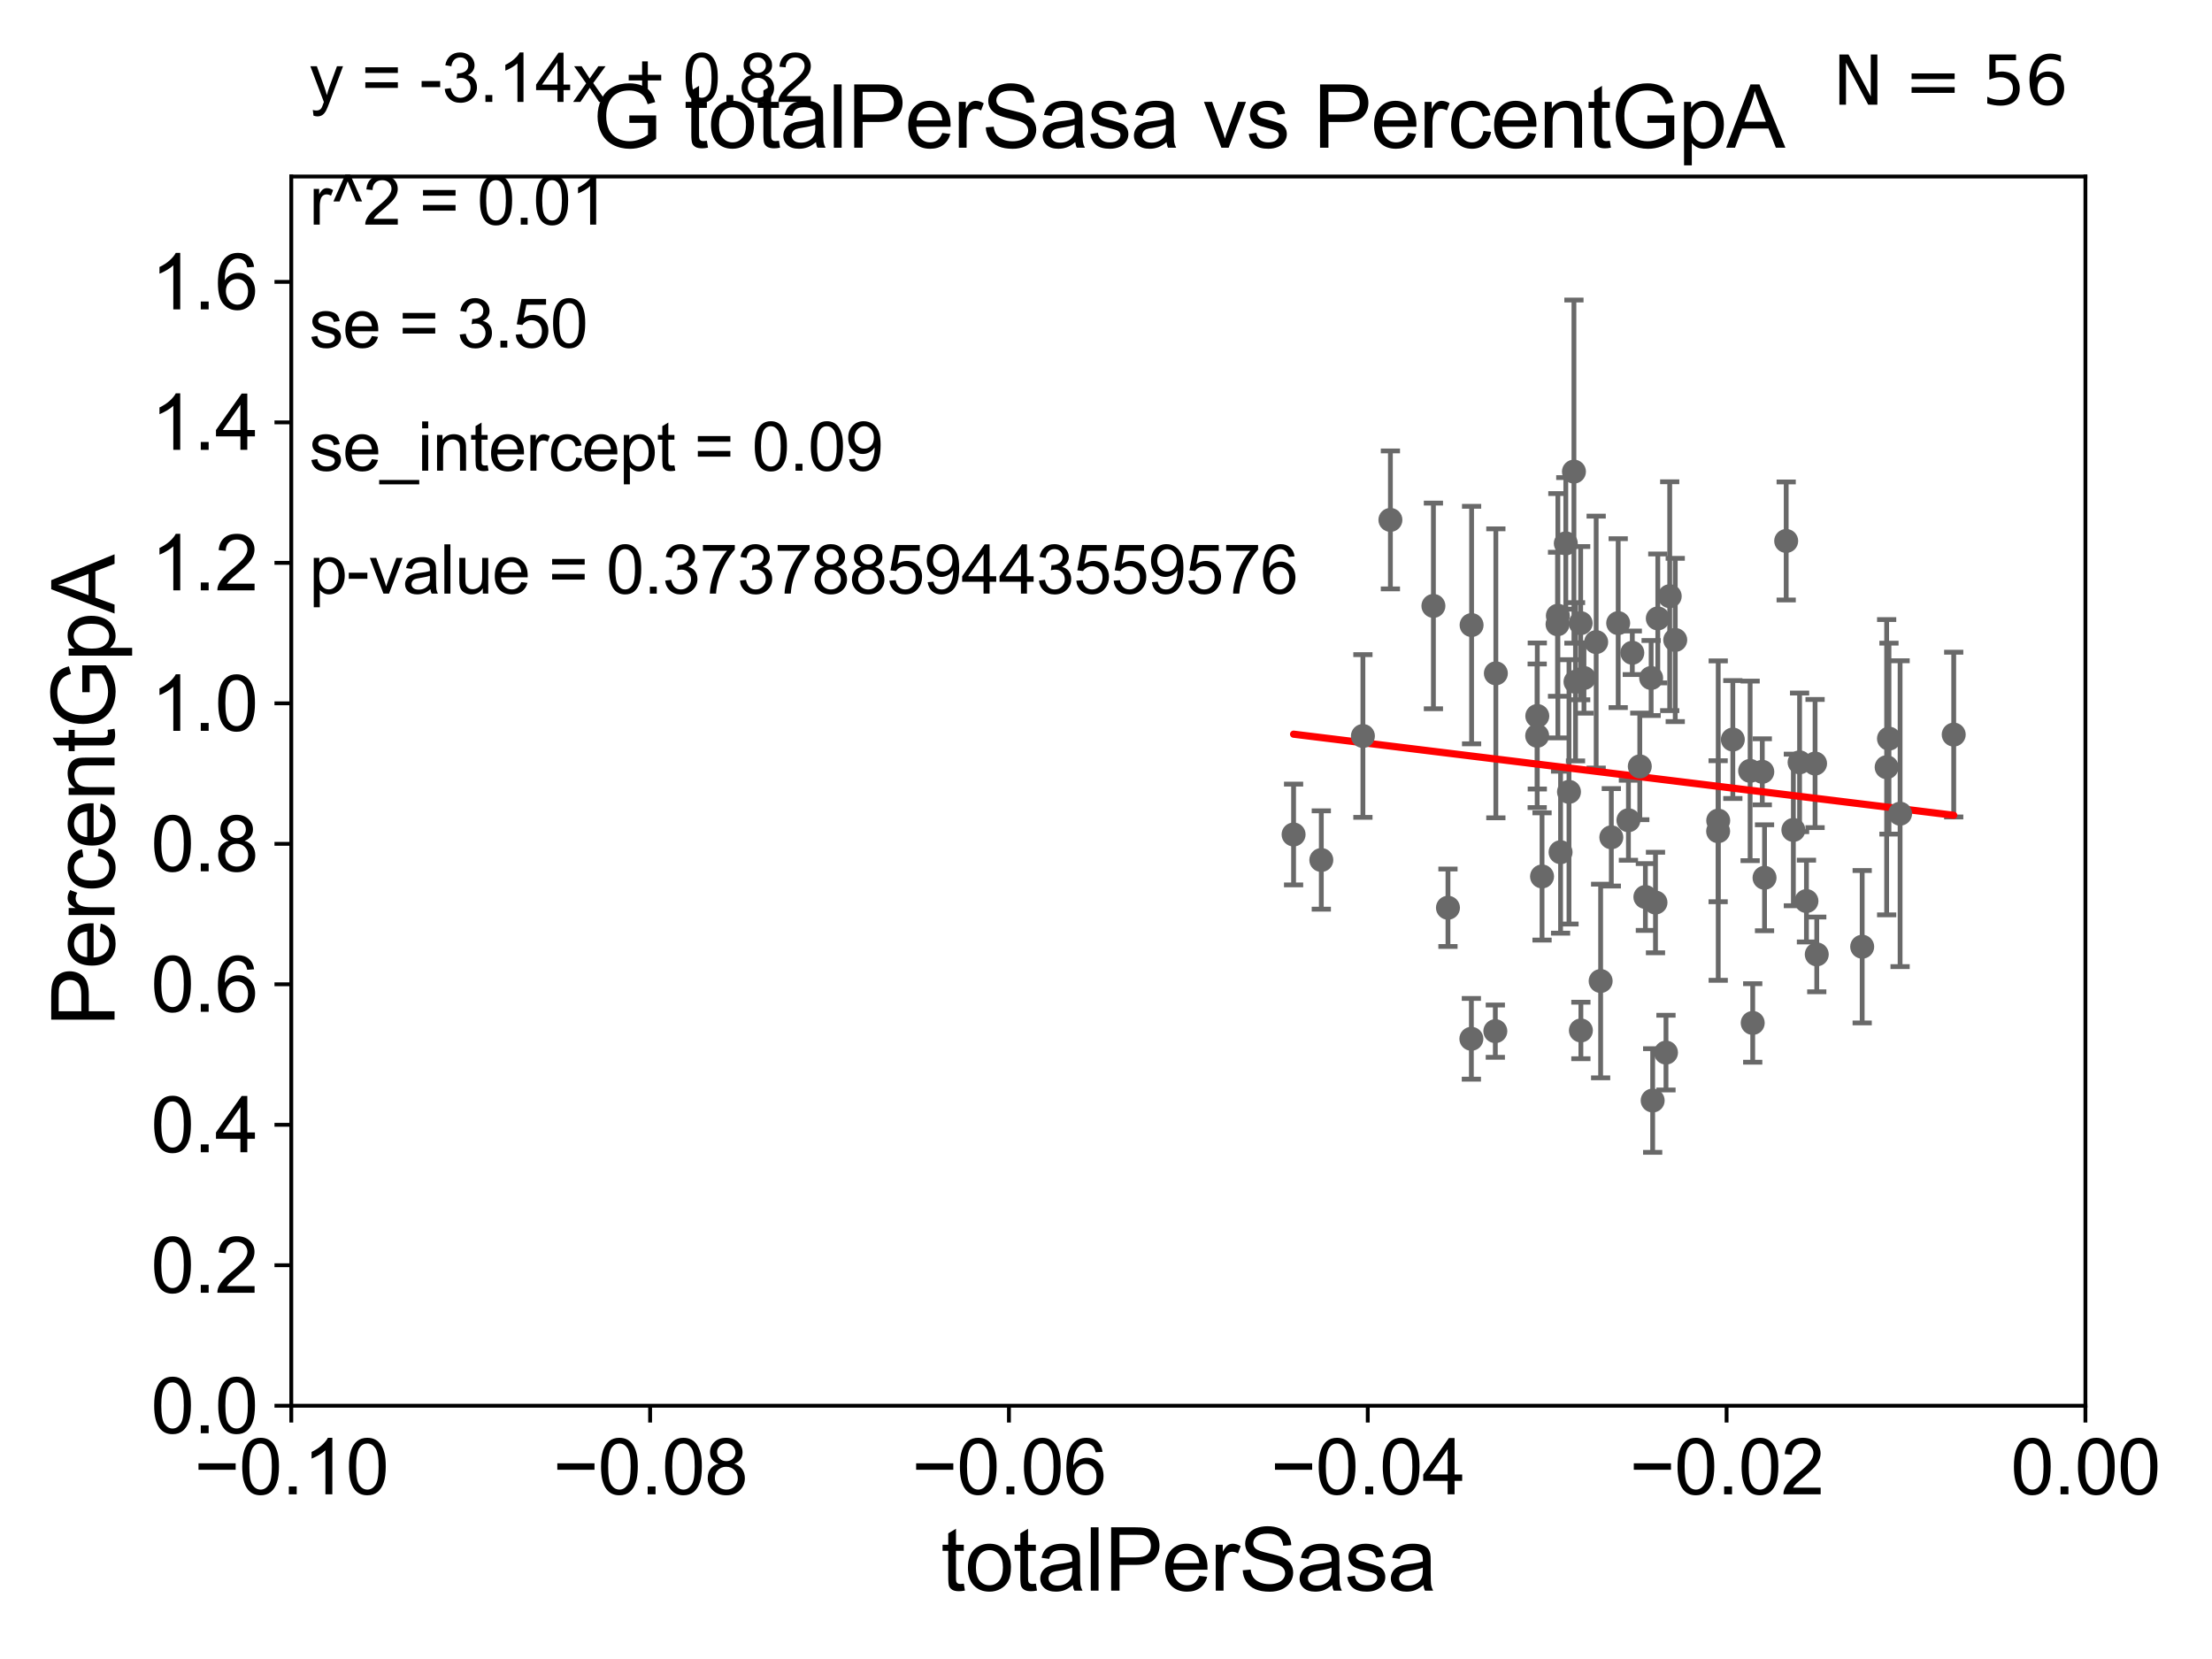 <?xml version="1.0" encoding="utf-8" standalone="no"?>
<!DOCTYPE svg PUBLIC "-//W3C//DTD SVG 1.1//EN"
  "http://www.w3.org/Graphics/SVG/1.1/DTD/svg11.dtd">
<svg xmlns:xlink="http://www.w3.org/1999/xlink" width="460.8pt" height="345.6pt" viewBox="0 0 460.8 345.6" xmlns="http://www.w3.org/2000/svg" version="1.1">
 <defs>
  <style type="text/css">*{stroke-linejoin: round; stroke-linecap: butt}</style>
 </defs>
 <g id="figure_1">
  <g id="patch_1">
   <path d="M 0 345.6 
L 460.8 345.6 
L 460.8 0 
L 0 0 
z
" style="fill: #ffffff"/>
  </g>
  <g id="axes_1">
   <g id="patch_2">
    <path d="M 60.68 292.84 
L 434.43 292.84 
L 434.43 36.775 
L 60.68 36.775 
z
" style="fill: #ffffff"/>
   </g>
   <g id="PathCollection_1">
    <defs>
     <path id="m0f84d84ee2" d="M 0 1.118 
C 0.297 1.118 0.581 1 0.791 0.791 
C 1 0.581 1.118 0.297 1.118 0 
C 1.118 -0.297 1 -0.581 0.791 -0.791 
C 0.581 -1 0.297 -1.118 0 -1.118 
C -0.297 -1.118 -0.581 -1 -0.791 -0.791 
C -1 -0.581 -1.118 -0.297 -1.118 0 
C -1.118 0.297 -1 0.581 -0.791 0.791 
C -0.581 1 -0.297 1.118 0 1.118 
z
" style="stroke: #696969"/>
    </defs>
    <g clip-path="url(#pd730d71c42)">
     <use xlink:href="#m0f84d84ee2" x="298.606" y="126.225" style="fill: #696969; stroke: #696969"/>
     <use xlink:href="#m0f84d84ee2" x="347.833" y="124.199" style="fill: #696969; stroke: #696969"/>
     <use xlink:href="#m0f84d84ee2" x="333.443" y="204.363" style="fill: #696969; stroke: #696969"/>
     <use xlink:href="#m0f84d84ee2" x="275.254" y="179.153" style="fill: #696969; stroke: #696969"/>
     <use xlink:href="#m0f84d84ee2" x="360.979" y="154.059" style="fill: #696969; stroke: #696969"/>
     <use xlink:href="#m0f84d84ee2" x="341.598" y="159.655" style="fill: #696969; stroke: #696969"/>
     <use xlink:href="#m0f84d84ee2" x="342.764" y="186.859" style="fill: #696969; stroke: #696969"/>
     <use xlink:href="#m0f84d84ee2" x="357.937" y="170.946" style="fill: #696969; stroke: #696969"/>
     <use xlink:href="#m0f84d84ee2" x="357.918" y="173.16" style="fill: #696969; stroke: #696969"/>
     <use xlink:href="#m0f84d84ee2" x="344.869" y="188.014" style="fill: #696969; stroke: #696969"/>
     <use xlink:href="#m0f84d84ee2" x="367.119" y="160.782" style="fill: #696969; stroke: #696969"/>
     <use xlink:href="#m0f84d84ee2" x="347.057" y="219.277" style="fill: #696969; stroke: #696969"/>
     <use xlink:href="#m0f84d84ee2" x="374.887" y="158.81" style="fill: #696969; stroke: #696969"/>
     <use xlink:href="#m0f84d84ee2" x="364.585" y="160.586" style="fill: #696969; stroke: #696969"/>
     <use xlink:href="#m0f84d84ee2" x="344.281" y="229.259" style="fill: #696969; stroke: #696969"/>
     <use xlink:href="#m0f84d84ee2" x="372.095" y="112.694" style="fill: #696969; stroke: #696969"/>
     <use xlink:href="#m0f84d84ee2" x="378.464" y="198.817" style="fill: #696969; stroke: #696969"/>
     <use xlink:href="#m0f84d84ee2" x="365.122" y="213.098" style="fill: #696969; stroke: #696969"/>
     <use xlink:href="#m0f84d84ee2" x="367.585" y="182.855" style="fill: #696969; stroke: #696969"/>
     <use xlink:href="#m0f84d84ee2" x="387.927" y="197.218" style="fill: #696969; stroke: #696969"/>
     <use xlink:href="#m0f84d84ee2" x="378.113" y="159.059" style="fill: #696969; stroke: #696969"/>
     <use xlink:href="#m0f84d84ee2" x="373.592" y="172.893" style="fill: #696969; stroke: #696969"/>
     <use xlink:href="#m0f84d84ee2" x="376.317" y="187.708" style="fill: #696969; stroke: #696969"/>
     <use xlink:href="#m0f84d84ee2" x="393.024" y="159.824" style="fill: #696969; stroke: #696969"/>
     <use xlink:href="#m0f84d84ee2" x="393.508" y="153.873" style="fill: #696969; stroke: #696969"/>
     <use xlink:href="#m0f84d84ee2" x="395.825" y="169.507" style="fill: #696969; stroke: #696969"/>
     <use xlink:href="#m0f84d84ee2" x="339.231" y="170.873" style="fill: #696969; stroke: #696969"/>
     <use xlink:href="#m0f84d84ee2" x="348.984" y="133.316" style="fill: #696969; stroke: #696969"/>
     <use xlink:href="#m0f84d84ee2" x="329.328" y="214.664" style="fill: #696969; stroke: #696969"/>
     <use xlink:href="#m0f84d84ee2" x="343.963" y="141.24" style="fill: #696969; stroke: #696969"/>
     <use xlink:href="#m0f84d84ee2" x="269.478" y="173.84" style="fill: #696969; stroke: #696969"/>
     <use xlink:href="#m0f84d84ee2" x="289.646" y="108.307" style="fill: #696969; stroke: #696969"/>
     <use xlink:href="#m0f84d84ee2" x="283.919" y="153.321" style="fill: #696969; stroke: #696969"/>
     <use xlink:href="#m0f84d84ee2" x="306.56" y="130.211" style="fill: #696969; stroke: #696969"/>
     <use xlink:href="#m0f84d84ee2" x="311.615" y="140.27" style="fill: #696969; stroke: #696969"/>
     <use xlink:href="#m0f84d84ee2" x="320.248" y="149.156" style="fill: #696969; stroke: #696969"/>
     <use xlink:href="#m0f84d84ee2" x="326.186" y="113.195" style="fill: #696969; stroke: #696969"/>
     <use xlink:href="#m0f84d84ee2" x="345.351" y="128.83" style="fill: #696969; stroke: #696969"/>
     <use xlink:href="#m0f84d84ee2" x="326.85" y="164.96" style="fill: #696969; stroke: #696969"/>
     <use xlink:href="#m0f84d84ee2" x="301.636" y="189.101" style="fill: #696969; stroke: #696969"/>
     <use xlink:href="#m0f84d84ee2" x="329.282" y="129.815" style="fill: #696969; stroke: #696969"/>
     <use xlink:href="#m0f84d84ee2" x="324.466" y="130.045" style="fill: #696969; stroke: #696969"/>
     <use xlink:href="#m0f84d84ee2" x="327.881" y="98.244" style="fill: #696969; stroke: #696969"/>
     <use xlink:href="#m0f84d84ee2" x="340.039" y="135.984" style="fill: #696969; stroke: #696969"/>
     <use xlink:href="#m0f84d84ee2" x="406.995" y="153.029" style="fill: #696969; stroke: #696969"/>
     <use xlink:href="#m0f84d84ee2" x="329.967" y="141.241" style="fill: #696969; stroke: #696969"/>
     <use xlink:href="#m0f84d84ee2" x="321.236" y="182.58" style="fill: #696969; stroke: #696969"/>
     <use xlink:href="#m0f84d84ee2" x="311.504" y="214.811" style="fill: #696969; stroke: #696969"/>
     <use xlink:href="#m0f84d84ee2" x="324.533" y="128.271" style="fill: #696969; stroke: #696969"/>
     <use xlink:href="#m0f84d84ee2" x="320.223" y="153.276" style="fill: #696969; stroke: #696969"/>
     <use xlink:href="#m0f84d84ee2" x="306.513" y="216.4" style="fill: #696969; stroke: #696969"/>
     <use xlink:href="#m0f84d84ee2" x="332.513" y="133.761" style="fill: #696969; stroke: #696969"/>
     <use xlink:href="#m0f84d84ee2" x="337.099" y="129.809" style="fill: #696969; stroke: #696969"/>
     <use xlink:href="#m0f84d84ee2" x="335.667" y="174.428" style="fill: #696969; stroke: #696969"/>
     <use xlink:href="#m0f84d84ee2" x="325.096" y="177.53" style="fill: #696969; stroke: #696969"/>
     <use xlink:href="#m0f84d84ee2" x="328.207" y="142.026" style="fill: #696969; stroke: #696969"/>
    </g>
   </g>
   <g id="matplotlib.axis_1">
    <g id="xtick_1">
     <g id="line2d_1">
      <defs>
       <path id="m7d7fa790d1" d="M 0 0 
L 0 3.5 
" style="stroke: #000000; stroke-width: 0.8"/>
      </defs>
      <g>
       <use xlink:href="#m7d7fa790d1" x="60.68" y="292.84" style="stroke: #000000; stroke-width: 0.8"/>
      </g>
     </g>
     <g id="text_1">
      <!-- −0.10 -->
      <g transform="translate(40.439 311.293)scale(0.16 -0.16)">
       <defs>
        <path id="ArialMT-2212" d="M 3381 1997 
L 356 1997 
L 356 2522 
L 3381 2522 
L 3381 1997 
z
" transform="scale(0.016)"/>
        <path id="ArialMT-30" d="M 266 2259 
Q 266 3072 433 3567 
Q 600 4063 929 4331 
Q 1259 4600 1759 4600 
Q 2128 4600 2406 4451 
Q 2684 4303 2865 4023 
Q 3047 3744 3150 3342 
Q 3253 2941 3253 2259 
Q 3253 1453 3087 958 
Q 2922 463 2592 192 
Q 2263 -78 1759 -78 
Q 1097 -78 719 397 
Q 266 969 266 2259 
z
M 844 2259 
Q 844 1131 1108 757 
Q 1372 384 1759 384 
Q 2147 384 2411 759 
Q 2675 1134 2675 2259 
Q 2675 3391 2411 3762 
Q 2147 4134 1753 4134 
Q 1366 4134 1134 3806 
Q 844 3388 844 2259 
z
" transform="scale(0.016)"/>
        <path id="ArialMT-2e" d="M 581 0 
L 581 641 
L 1222 641 
L 1222 0 
L 581 0 
z
" transform="scale(0.016)"/>
        <path id="ArialMT-31" d="M 2384 0 
L 1822 0 
L 1822 3584 
Q 1619 3391 1289 3197 
Q 959 3003 697 2906 
L 697 3450 
Q 1169 3672 1522 3987 
Q 1875 4303 2022 4600 
L 2384 4600 
L 2384 0 
z
" transform="scale(0.016)"/>
       </defs>
       <use xlink:href="#ArialMT-2212"/>
       <use xlink:href="#ArialMT-30" x="58.398"/>
       <use xlink:href="#ArialMT-2e" x="114.014"/>
       <use xlink:href="#ArialMT-31" x="141.797"/>
       <use xlink:href="#ArialMT-30" x="197.412"/>
      </g>
     </g>
    </g>
    <g id="xtick_2">
     <g id="line2d_2">
      <g>
       <use xlink:href="#m7d7fa790d1" x="135.43" y="292.84" style="stroke: #000000; stroke-width: 0.8"/>
      </g>
     </g>
     <g id="text_2">
      <!-- −0.08 -->
      <g transform="translate(115.189 311.293)scale(0.16 -0.16)">
       <defs>
        <path id="ArialMT-38" d="M 1131 2484 
Q 781 2613 612 2850 
Q 444 3088 444 3419 
Q 444 3919 803 4259 
Q 1163 4600 1759 4600 
Q 2359 4600 2725 4251 
Q 3091 3903 3091 3403 
Q 3091 3084 2923 2848 
Q 2756 2613 2416 2484 
Q 2838 2347 3058 2040 
Q 3278 1734 3278 1309 
Q 3278 722 2862 322 
Q 2447 -78 1769 -78 
Q 1091 -78 675 323 
Q 259 725 259 1325 
Q 259 1772 486 2073 
Q 713 2375 1131 2484 
z
M 1019 3438 
Q 1019 3113 1228 2906 
Q 1438 2700 1772 2700 
Q 2097 2700 2305 2904 
Q 2513 3109 2513 3406 
Q 2513 3716 2298 3927 
Q 2084 4138 1766 4138 
Q 1444 4138 1231 3931 
Q 1019 3725 1019 3438 
z
M 838 1322 
Q 838 1081 952 856 
Q 1066 631 1291 507 
Q 1516 384 1775 384 
Q 2178 384 2440 643 
Q 2703 903 2703 1303 
Q 2703 1709 2433 1975 
Q 2163 2241 1756 2241 
Q 1359 2241 1098 1978 
Q 838 1716 838 1322 
z
" transform="scale(0.016)"/>
       </defs>
       <use xlink:href="#ArialMT-2212"/>
       <use xlink:href="#ArialMT-30" x="58.398"/>
       <use xlink:href="#ArialMT-2e" x="114.014"/>
       <use xlink:href="#ArialMT-30" x="141.797"/>
       <use xlink:href="#ArialMT-38" x="197.412"/>
      </g>
     </g>
    </g>
    <g id="xtick_3">
     <g id="line2d_3">
      <g>
       <use xlink:href="#m7d7fa790d1" x="210.18" y="292.84" style="stroke: #000000; stroke-width: 0.8"/>
      </g>
     </g>
     <g id="text_3">
      <!-- −0.06 -->
      <g transform="translate(189.939 311.293)scale(0.16 -0.16)">
       <defs>
        <path id="ArialMT-36" d="M 3184 3459 
L 2625 3416 
Q 2550 3747 2413 3897 
Q 2184 4138 1850 4138 
Q 1581 4138 1378 3988 
Q 1113 3794 959 3422 
Q 806 3050 800 2363 
Q 1003 2672 1297 2822 
Q 1591 2972 1913 2972 
Q 2475 2972 2870 2558 
Q 3266 2144 3266 1488 
Q 3266 1056 3080 686 
Q 2894 316 2569 119 
Q 2244 -78 1831 -78 
Q 1128 -78 684 439 
Q 241 956 241 2144 
Q 241 3472 731 4075 
Q 1159 4600 1884 4600 
Q 2425 4600 2770 4297 
Q 3116 3994 3184 3459 
z
M 888 1484 
Q 888 1194 1011 928 
Q 1134 663 1356 523 
Q 1578 384 1822 384 
Q 2178 384 2434 671 
Q 2691 959 2691 1453 
Q 2691 1928 2437 2201 
Q 2184 2475 1800 2475 
Q 1419 2475 1153 2201 
Q 888 1928 888 1484 
z
" transform="scale(0.016)"/>
       </defs>
       <use xlink:href="#ArialMT-2212"/>
       <use xlink:href="#ArialMT-30" x="58.398"/>
       <use xlink:href="#ArialMT-2e" x="114.014"/>
       <use xlink:href="#ArialMT-30" x="141.797"/>
       <use xlink:href="#ArialMT-36" x="197.412"/>
      </g>
     </g>
    </g>
    <g id="xtick_4">
     <g id="line2d_4">
      <g>
       <use xlink:href="#m7d7fa790d1" x="284.93" y="292.84" style="stroke: #000000; stroke-width: 0.8"/>
      </g>
     </g>
     <g id="text_4">
      <!-- −0.04 -->
      <g transform="translate(264.689 311.293)scale(0.16 -0.16)">
       <defs>
        <path id="ArialMT-34" d="M 2069 0 
L 2069 1097 
L 81 1097 
L 81 1613 
L 2172 4581 
L 2631 4581 
L 2631 1613 
L 3250 1613 
L 3250 1097 
L 2631 1097 
L 2631 0 
L 2069 0 
z
M 2069 1613 
L 2069 3678 
L 634 1613 
L 2069 1613 
z
" transform="scale(0.016)"/>
       </defs>
       <use xlink:href="#ArialMT-2212"/>
       <use xlink:href="#ArialMT-30" x="58.398"/>
       <use xlink:href="#ArialMT-2e" x="114.014"/>
       <use xlink:href="#ArialMT-30" x="141.797"/>
       <use xlink:href="#ArialMT-34" x="197.412"/>
      </g>
     </g>
    </g>
    <g id="xtick_5">
     <g id="line2d_5">
      <g>
       <use xlink:href="#m7d7fa790d1" x="359.68" y="292.84" style="stroke: #000000; stroke-width: 0.8"/>
      </g>
     </g>
     <g id="text_5">
      <!-- −0.02 -->
      <g transform="translate(339.439 311.293)scale(0.16 -0.16)">
       <defs>
        <path id="ArialMT-32" d="M 3222 541 
L 3222 0 
L 194 0 
Q 188 203 259 391 
Q 375 700 629 1000 
Q 884 1300 1366 1694 
Q 2113 2306 2375 2664 
Q 2638 3022 2638 3341 
Q 2638 3675 2398 3904 
Q 2159 4134 1775 4134 
Q 1369 4134 1125 3890 
Q 881 3647 878 3216 
L 300 3275 
Q 359 3922 746 4261 
Q 1134 4600 1788 4600 
Q 2447 4600 2831 4234 
Q 3216 3869 3216 3328 
Q 3216 3053 3103 2787 
Q 2991 2522 2730 2228 
Q 2469 1934 1863 1422 
Q 1356 997 1212 845 
Q 1069 694 975 541 
L 3222 541 
z
" transform="scale(0.016)"/>
       </defs>
       <use xlink:href="#ArialMT-2212"/>
       <use xlink:href="#ArialMT-30" x="58.398"/>
       <use xlink:href="#ArialMT-2e" x="114.014"/>
       <use xlink:href="#ArialMT-30" x="141.797"/>
       <use xlink:href="#ArialMT-32" x="197.412"/>
      </g>
     </g>
    </g>
    <g id="xtick_6">
     <g id="line2d_6">
      <g>
       <use xlink:href="#m7d7fa790d1" x="434.43" y="292.84" style="stroke: #000000; stroke-width: 0.8"/>
      </g>
     </g>
     <g id="text_6">
      <!-- 0.00 -->
      <g transform="translate(418.861 311.293)scale(0.16 -0.16)">
       <use xlink:href="#ArialMT-30"/>
       <use xlink:href="#ArialMT-2e" x="55.615"/>
       <use xlink:href="#ArialMT-30" x="83.398"/>
       <use xlink:href="#ArialMT-30" x="139.014"/>
      </g>
     </g>
    </g>
    <g id="text_7">
     <!-- totalPerSasa -->
     <g transform="translate(196.027 331.357)scale(0.18 -0.18)">
      <defs>
       <path id="ArialMT-74" d="M 1650 503 
L 1731 6 
Q 1494 -44 1306 -44 
Q 1000 -44 831 53 
Q 663 150 594 308 
Q 525 466 525 972 
L 525 2881 
L 113 2881 
L 113 3319 
L 525 3319 
L 525 4141 
L 1084 4478 
L 1084 3319 
L 1650 3319 
L 1650 2881 
L 1084 2881 
L 1084 941 
Q 1084 700 1114 631 
Q 1144 563 1211 522 
Q 1278 481 1403 481 
Q 1497 481 1650 503 
z
" transform="scale(0.016)"/>
       <path id="ArialMT-6f" d="M 213 1659 
Q 213 2581 725 3025 
Q 1153 3394 1769 3394 
Q 2453 3394 2887 2945 
Q 3322 2497 3322 1706 
Q 3322 1066 3130 698 
Q 2938 331 2570 128 
Q 2203 -75 1769 -75 
Q 1072 -75 642 372 
Q 213 819 213 1659 
z
M 791 1659 
Q 791 1022 1069 705 
Q 1347 388 1769 388 
Q 2188 388 2466 706 
Q 2744 1025 2744 1678 
Q 2744 2294 2464 2611 
Q 2184 2928 1769 2928 
Q 1347 2928 1069 2612 
Q 791 2297 791 1659 
z
" transform="scale(0.016)"/>
       <path id="ArialMT-61" d="M 2588 409 
Q 2275 144 1986 34 
Q 1697 -75 1366 -75 
Q 819 -75 525 192 
Q 231 459 231 875 
Q 231 1119 342 1320 
Q 453 1522 633 1644 
Q 813 1766 1038 1828 
Q 1203 1872 1538 1913 
Q 2219 1994 2541 2106 
Q 2544 2222 2544 2253 
Q 2544 2597 2384 2738 
Q 2169 2928 1744 2928 
Q 1347 2928 1158 2789 
Q 969 2650 878 2297 
L 328 2372 
Q 403 2725 575 2942 
Q 747 3159 1072 3276 
Q 1397 3394 1825 3394 
Q 2250 3394 2515 3294 
Q 2781 3194 2906 3042 
Q 3031 2891 3081 2659 
Q 3109 2516 3109 2141 
L 3109 1391 
Q 3109 606 3145 398 
Q 3181 191 3288 0 
L 2700 0 
Q 2613 175 2588 409 
z
M 2541 1666 
Q 2234 1541 1622 1453 
Q 1275 1403 1131 1340 
Q 988 1278 909 1158 
Q 831 1038 831 891 
Q 831 666 1001 516 
Q 1172 366 1500 366 
Q 1825 366 2078 508 
Q 2331 650 2450 897 
Q 2541 1088 2541 1459 
L 2541 1666 
z
" transform="scale(0.016)"/>
       <path id="ArialMT-6c" d="M 409 0 
L 409 4581 
L 972 4581 
L 972 0 
L 409 0 
z
" transform="scale(0.016)"/>
       <path id="ArialMT-50" d="M 494 0 
L 494 4581 
L 2222 4581 
Q 2678 4581 2919 4538 
Q 3256 4481 3484 4323 
Q 3713 4166 3852 3881 
Q 3991 3597 3991 3256 
Q 3991 2672 3619 2267 
Q 3247 1863 2275 1863 
L 1100 1863 
L 1100 0 
L 494 0 
z
M 1100 2403 
L 2284 2403 
Q 2872 2403 3119 2622 
Q 3366 2841 3366 3238 
Q 3366 3525 3220 3729 
Q 3075 3934 2838 4000 
Q 2684 4041 2272 4041 
L 1100 4041 
L 1100 2403 
z
" transform="scale(0.016)"/>
       <path id="ArialMT-65" d="M 2694 1069 
L 3275 997 
Q 3138 488 2766 206 
Q 2394 -75 1816 -75 
Q 1088 -75 661 373 
Q 234 822 234 1631 
Q 234 2469 665 2931 
Q 1097 3394 1784 3394 
Q 2450 3394 2872 2941 
Q 3294 2488 3294 1666 
Q 3294 1616 3291 1516 
L 816 1516 
Q 847 969 1125 678 
Q 1403 388 1819 388 
Q 2128 388 2347 550 
Q 2566 713 2694 1069 
z
M 847 1978 
L 2700 1978 
Q 2663 2397 2488 2606 
Q 2219 2931 1791 2931 
Q 1403 2931 1139 2672 
Q 875 2413 847 1978 
z
" transform="scale(0.016)"/>
       <path id="ArialMT-72" d="M 416 0 
L 416 3319 
L 922 3319 
L 922 2816 
Q 1116 3169 1280 3281 
Q 1444 3394 1641 3394 
Q 1925 3394 2219 3213 
L 2025 2691 
Q 1819 2813 1613 2813 
Q 1428 2813 1281 2702 
Q 1134 2591 1072 2394 
Q 978 2094 978 1738 
L 978 0 
L 416 0 
z
" transform="scale(0.016)"/>
       <path id="ArialMT-53" d="M 288 1472 
L 859 1522 
Q 900 1178 1048 958 
Q 1197 738 1509 602 
Q 1822 466 2213 466 
Q 2559 466 2825 569 
Q 3091 672 3220 851 
Q 3350 1031 3350 1244 
Q 3350 1459 3225 1620 
Q 3100 1781 2813 1891 
Q 2628 1963 1997 2114 
Q 1366 2266 1113 2400 
Q 784 2572 623 2826 
Q 463 3081 463 3397 
Q 463 3744 659 4045 
Q 856 4347 1234 4503 
Q 1613 4659 2075 4659 
Q 2584 4659 2973 4495 
Q 3363 4331 3572 4012 
Q 3781 3694 3797 3291 
L 3216 3247 
Q 3169 3681 2898 3903 
Q 2628 4125 2100 4125 
Q 1550 4125 1298 3923 
Q 1047 3722 1047 3438 
Q 1047 3191 1225 3031 
Q 1400 2872 2139 2705 
Q 2878 2538 3153 2413 
Q 3553 2228 3743 1945 
Q 3934 1663 3934 1294 
Q 3934 928 3725 604 
Q 3516 281 3123 101 
Q 2731 -78 2241 -78 
Q 1619 -78 1198 103 
Q 778 284 539 648 
Q 300 1013 288 1472 
z
" transform="scale(0.016)"/>
       <path id="ArialMT-73" d="M 197 991 
L 753 1078 
Q 800 744 1014 566 
Q 1228 388 1613 388 
Q 2000 388 2187 545 
Q 2375 703 2375 916 
Q 2375 1106 2209 1216 
Q 2094 1291 1634 1406 
Q 1016 1563 777 1677 
Q 538 1791 414 1992 
Q 291 2194 291 2438 
Q 291 2659 392 2848 
Q 494 3038 669 3163 
Q 800 3259 1026 3326 
Q 1253 3394 1513 3394 
Q 1903 3394 2198 3281 
Q 2494 3169 2634 2976 
Q 2775 2784 2828 2463 
L 2278 2388 
Q 2241 2644 2061 2787 
Q 1881 2931 1553 2931 
Q 1166 2931 1000 2803 
Q 834 2675 834 2503 
Q 834 2394 903 2306 
Q 972 2216 1119 2156 
Q 1203 2125 1616 2013 
Q 2213 1853 2448 1751 
Q 2684 1650 2818 1456 
Q 2953 1263 2953 975 
Q 2953 694 2789 445 
Q 2625 197 2315 61 
Q 2006 -75 1616 -75 
Q 969 -75 630 194 
Q 291 463 197 991 
z
" transform="scale(0.016)"/>
      </defs>
      <use xlink:href="#ArialMT-74"/>
      <use xlink:href="#ArialMT-6f" x="27.783"/>
      <use xlink:href="#ArialMT-74" x="83.398"/>
      <use xlink:href="#ArialMT-61" x="111.182"/>
      <use xlink:href="#ArialMT-6c" x="166.797"/>
      <use xlink:href="#ArialMT-50" x="189.014"/>
      <use xlink:href="#ArialMT-65" x="255.713"/>
      <use xlink:href="#ArialMT-72" x="311.328"/>
      <use xlink:href="#ArialMT-53" x="344.629"/>
      <use xlink:href="#ArialMT-61" x="411.328"/>
      <use xlink:href="#ArialMT-73" x="466.943"/>
      <use xlink:href="#ArialMT-61" x="516.943"/>
     </g>
    </g>
   </g>
   <g id="matplotlib.axis_2">
    <g id="ytick_1">
     <g id="line2d_7">
      <defs>
       <path id="m5b4ca56f8d" d="M 0 0 
L -3.5 0 
" style="stroke: #000000; stroke-width: 0.8"/>
      </defs>
      <g>
       <use xlink:href="#m5b4ca56f8d" x="60.68" y="292.84" style="stroke: #000000; stroke-width: 0.8"/>
      </g>
     </g>
     <g id="text_8">
      <!-- 0.0 -->
      <g transform="translate(31.44 298.566)scale(0.16 -0.16)">
       <use xlink:href="#ArialMT-30"/>
       <use xlink:href="#ArialMT-2e" x="55.615"/>
       <use xlink:href="#ArialMT-30" x="83.398"/>
      </g>
     </g>
    </g>
    <g id="ytick_2">
     <g id="line2d_8">
      <g>
       <use xlink:href="#m5b4ca56f8d" x="60.68" y="263.575" style="stroke: #000000; stroke-width: 0.8"/>
      </g>
     </g>
     <g id="text_9">
      <!-- 0.2 -->
      <g transform="translate(31.44 269.302)scale(0.16 -0.16)">
       <use xlink:href="#ArialMT-30"/>
       <use xlink:href="#ArialMT-2e" x="55.615"/>
       <use xlink:href="#ArialMT-32" x="83.398"/>
      </g>
     </g>
    </g>
    <g id="ytick_3">
     <g id="line2d_9">
      <g>
       <use xlink:href="#m5b4ca56f8d" x="60.68" y="234.311" style="stroke: #000000; stroke-width: 0.8"/>
      </g>
     </g>
     <g id="text_10">
      <!-- 0.4 -->
      <g transform="translate(31.44 240.037)scale(0.16 -0.16)">
       <use xlink:href="#ArialMT-30"/>
       <use xlink:href="#ArialMT-2e" x="55.615"/>
       <use xlink:href="#ArialMT-34" x="83.398"/>
      </g>
     </g>
    </g>
    <g id="ytick_4">
     <g id="line2d_10">
      <g>
       <use xlink:href="#m5b4ca56f8d" x="60.68" y="205.046" style="stroke: #000000; stroke-width: 0.8"/>
      </g>
     </g>
     <g id="text_11">
      <!-- 0.6 -->
      <g transform="translate(31.44 210.772)scale(0.16 -0.16)">
       <use xlink:href="#ArialMT-30"/>
       <use xlink:href="#ArialMT-2e" x="55.615"/>
       <use xlink:href="#ArialMT-36" x="83.398"/>
      </g>
     </g>
    </g>
    <g id="ytick_5">
     <g id="line2d_11">
      <g>
       <use xlink:href="#m5b4ca56f8d" x="60.68" y="175.782" style="stroke: #000000; stroke-width: 0.8"/>
      </g>
     </g>
     <g id="text_12">
      <!-- 0.8 -->
      <g transform="translate(31.44 181.508)scale(0.16 -0.16)">
       <use xlink:href="#ArialMT-30"/>
       <use xlink:href="#ArialMT-2e" x="55.615"/>
       <use xlink:href="#ArialMT-38" x="83.398"/>
      </g>
     </g>
    </g>
    <g id="ytick_6">
     <g id="line2d_12">
      <g>
       <use xlink:href="#m5b4ca56f8d" x="60.68" y="146.517" style="stroke: #000000; stroke-width: 0.8"/>
      </g>
     </g>
     <g id="text_13">
      <!-- 1.0 -->
      <g transform="translate(31.44 152.243)scale(0.16 -0.16)">
       <use xlink:href="#ArialMT-31"/>
       <use xlink:href="#ArialMT-2e" x="55.615"/>
       <use xlink:href="#ArialMT-30" x="83.398"/>
      </g>
     </g>
    </g>
    <g id="ytick_7">
     <g id="line2d_13">
      <g>
       <use xlink:href="#m5b4ca56f8d" x="60.68" y="117.252" style="stroke: #000000; stroke-width: 0.8"/>
      </g>
     </g>
     <g id="text_14">
      <!-- 1.2 -->
      <g transform="translate(31.44 122.979)scale(0.16 -0.16)">
       <use xlink:href="#ArialMT-31"/>
       <use xlink:href="#ArialMT-2e" x="55.615"/>
       <use xlink:href="#ArialMT-32" x="83.398"/>
      </g>
     </g>
    </g>
    <g id="ytick_8">
     <g id="line2d_14">
      <g>
       <use xlink:href="#m5b4ca56f8d" x="60.68" y="87.988" style="stroke: #000000; stroke-width: 0.8"/>
      </g>
     </g>
     <g id="text_15">
      <!-- 1.4 -->
      <g transform="translate(31.44 93.714)scale(0.16 -0.16)">
       <use xlink:href="#ArialMT-31"/>
       <use xlink:href="#ArialMT-2e" x="55.615"/>
       <use xlink:href="#ArialMT-34" x="83.398"/>
      </g>
     </g>
    </g>
    <g id="ytick_9">
     <g id="line2d_15">
      <g>
       <use xlink:href="#m5b4ca56f8d" x="60.68" y="58.723" style="stroke: #000000; stroke-width: 0.8"/>
      </g>
     </g>
     <g id="text_16">
      <!-- 1.6 -->
      <g transform="translate(31.44 64.45)scale(0.16 -0.16)">
       <use xlink:href="#ArialMT-31"/>
       <use xlink:href="#ArialMT-2e" x="55.615"/>
       <use xlink:href="#ArialMT-36" x="83.398"/>
      </g>
     </g>
    </g>
    <g id="text_17">
     <!-- PercentGpA -->
     <g transform="translate(23.863 213.831)rotate(-90)scale(0.18 -0.18)">
      <defs>
       <path id="ArialMT-63" d="M 2588 1216 
L 3141 1144 
Q 3050 572 2676 248 
Q 2303 -75 1759 -75 
Q 1078 -75 664 370 
Q 250 816 250 1647 
Q 250 2184 428 2587 
Q 606 2991 970 3192 
Q 1334 3394 1763 3394 
Q 2303 3394 2647 3120 
Q 2991 2847 3088 2344 
L 2541 2259 
Q 2463 2594 2264 2762 
Q 2066 2931 1784 2931 
Q 1359 2931 1093 2626 
Q 828 2322 828 1663 
Q 828 994 1084 691 
Q 1341 388 1753 388 
Q 2084 388 2306 591 
Q 2528 794 2588 1216 
z
" transform="scale(0.016)"/>
       <path id="ArialMT-6e" d="M 422 0 
L 422 3319 
L 928 3319 
L 928 2847 
Q 1294 3394 1984 3394 
Q 2284 3394 2536 3286 
Q 2788 3178 2913 3003 
Q 3038 2828 3088 2588 
Q 3119 2431 3119 2041 
L 3119 0 
L 2556 0 
L 2556 2019 
Q 2556 2363 2490 2533 
Q 2425 2703 2258 2804 
Q 2091 2906 1866 2906 
Q 1506 2906 1245 2678 
Q 984 2450 984 1813 
L 984 0 
L 422 0 
z
" transform="scale(0.016)"/>
       <path id="ArialMT-47" d="M 2638 1797 
L 2638 2334 
L 4578 2338 
L 4578 638 
Q 4131 281 3656 101 
Q 3181 -78 2681 -78 
Q 2006 -78 1454 211 
Q 903 500 622 1047 
Q 341 1594 341 2269 
Q 341 2938 620 3517 
Q 900 4097 1425 4378 
Q 1950 4659 2634 4659 
Q 3131 4659 3532 4498 
Q 3934 4338 4162 4050 
Q 4391 3763 4509 3300 
L 3963 3150 
Q 3859 3500 3706 3700 
Q 3553 3900 3268 4020 
Q 2984 4141 2638 4141 
Q 2222 4141 1919 4014 
Q 1616 3888 1430 3681 
Q 1244 3475 1141 3228 
Q 966 2803 966 2306 
Q 966 1694 1177 1281 
Q 1388 869 1791 669 
Q 2194 469 2647 469 
Q 3041 469 3416 620 
Q 3791 772 3984 944 
L 3984 1797 
L 2638 1797 
z
" transform="scale(0.016)"/>
       <path id="ArialMT-70" d="M 422 -1272 
L 422 3319 
L 934 3319 
L 934 2888 
Q 1116 3141 1344 3267 
Q 1572 3394 1897 3394 
Q 2322 3394 2647 3175 
Q 2972 2956 3137 2557 
Q 3303 2159 3303 1684 
Q 3303 1175 3120 767 
Q 2938 359 2589 142 
Q 2241 -75 1856 -75 
Q 1575 -75 1351 44 
Q 1128 163 984 344 
L 984 -1272 
L 422 -1272 
z
M 931 1641 
Q 931 1000 1190 694 
Q 1450 388 1819 388 
Q 2194 388 2461 705 
Q 2728 1022 2728 1688 
Q 2728 2322 2467 2637 
Q 2206 2953 1844 2953 
Q 1484 2953 1207 2617 
Q 931 2281 931 1641 
z
" transform="scale(0.016)"/>
       <path id="ArialMT-41" d="M -9 0 
L 1750 4581 
L 2403 4581 
L 4278 0 
L 3588 0 
L 3053 1388 
L 1138 1388 
L 634 0 
L -9 0 
z
M 1313 1881 
L 2866 1881 
L 2388 3150 
Q 2169 3728 2063 4100 
Q 1975 3659 1816 3225 
L 1313 1881 
z
" transform="scale(0.016)"/>
      </defs>
      <use xlink:href="#ArialMT-50"/>
      <use xlink:href="#ArialMT-65" x="66.699"/>
      <use xlink:href="#ArialMT-72" x="122.314"/>
      <use xlink:href="#ArialMT-63" x="155.615"/>
      <use xlink:href="#ArialMT-65" x="205.615"/>
      <use xlink:href="#ArialMT-6e" x="261.23"/>
      <use xlink:href="#ArialMT-74" x="316.846"/>
      <use xlink:href="#ArialMT-47" x="344.629"/>
      <use xlink:href="#ArialMT-70" x="422.412"/>
      <use xlink:href="#ArialMT-41" x="478.027"/>
     </g>
    </g>
   </g>
   <g id="LineCollection_1">
    <path d="M 298.606 147.644 
L 298.606 104.806 
" clip-path="url(#pd730d71c42)" style="fill: none; stroke: #696969"/>
    <path d="M 347.833 148.034 
L 347.833 100.364 
" clip-path="url(#pd730d71c42)" style="fill: none; stroke: #696969"/>
    <path d="M 333.443 224.535 
L 333.443 184.191 
" clip-path="url(#pd730d71c42)" style="fill: none; stroke: #696969"/>
    <path d="M 275.254 189.393 
L 275.254 168.912 
" clip-path="url(#pd730d71c42)" style="fill: none; stroke: #696969"/>
    <path d="M 360.979 166.344 
L 360.979 141.774 
" clip-path="url(#pd730d71c42)" style="fill: none; stroke: #696969"/>
    <path d="M 341.598 170.762 
L 341.598 148.549 
" clip-path="url(#pd730d71c42)" style="fill: none; stroke: #696969"/>
    <path d="M 342.764 193.819 
L 342.764 179.899 
" clip-path="url(#pd730d71c42)" style="fill: none; stroke: #696969"/>
    <path d="M 357.937 204.216 
L 357.937 137.675 
" clip-path="url(#pd730d71c42)" style="fill: none; stroke: #696969"/>
    <path d="M 357.918 187.848 
L 357.918 158.473 
" clip-path="url(#pd730d71c42)" style="fill: none; stroke: #696969"/>
    <path d="M 344.869 198.482 
L 344.869 177.545 
" clip-path="url(#pd730d71c42)" style="fill: none; stroke: #696969"/>
    <path d="M 367.119 167.666 
L 367.119 153.898 
" clip-path="url(#pd730d71c42)" style="fill: none; stroke: #696969"/>
    <path d="M 347.057 227.063 
L 347.057 211.491 
" clip-path="url(#pd730d71c42)" style="fill: none; stroke: #696969"/>
    <path d="M 374.887 173.248 
L 374.887 144.373 
" clip-path="url(#pd730d71c42)" style="fill: none; stroke: #696969"/>
    <path d="M 364.585 179.29 
L 364.585 141.882 
" clip-path="url(#pd730d71c42)" style="fill: none; stroke: #696969"/>
    <path d="M 344.281 240.051 
L 344.281 218.466 
" clip-path="url(#pd730d71c42)" style="fill: none; stroke: #696969"/>
    <path d="M 372.095 124.987 
L 372.095 100.401 
" clip-path="url(#pd730d71c42)" style="fill: none; stroke: #696969"/>
    <path d="M 378.464 206.602 
L 378.464 191.033 
" clip-path="url(#pd730d71c42)" style="fill: none; stroke: #696969"/>
    <path d="M 365.122 221.275 
L 365.122 204.922 
" clip-path="url(#pd730d71c42)" style="fill: none; stroke: #696969"/>
    <path d="M 367.585 193.889 
L 367.585 171.821 
" clip-path="url(#pd730d71c42)" style="fill: none; stroke: #696969"/>
    <path d="M 387.927 213.092 
L 387.927 181.345 
" clip-path="url(#pd730d71c42)" style="fill: none; stroke: #696969"/>
    <path d="M 378.113 172.405 
L 378.113 145.712 
" clip-path="url(#pd730d71c42)" style="fill: none; stroke: #696969"/>
    <path d="M 373.592 188.684 
L 373.592 157.102 
" clip-path="url(#pd730d71c42)" style="fill: none; stroke: #696969"/>
    <path d="M 376.317 196.225 
L 376.317 179.191 
" clip-path="url(#pd730d71c42)" style="fill: none; stroke: #696969"/>
    <path d="M 393.024 190.579 
L 393.024 129.068 
" clip-path="url(#pd730d71c42)" style="fill: none; stroke: #696969"/>
    <path d="M 393.508 173.761 
L 393.508 133.985 
" clip-path="url(#pd730d71c42)" style="fill: none; stroke: #696969"/>
    <path d="M 395.825 201.362 
L 395.825 137.652 
" clip-path="url(#pd730d71c42)" style="fill: none; stroke: #696969"/>
    <path d="M 339.231 179.204 
L 339.231 162.542 
" clip-path="url(#pd730d71c42)" style="fill: none; stroke: #696969"/>
    <path d="M 348.984 150.319 
L 348.984 116.313 
" clip-path="url(#pd730d71c42)" style="fill: none; stroke: #696969"/>
    <path d="M 329.328 220.552 
L 329.328 208.777 
" clip-path="url(#pd730d71c42)" style="fill: none; stroke: #696969"/>
    <path d="M 343.963 149.056 
L 343.963 133.425 
" clip-path="url(#pd730d71c42)" style="fill: none; stroke: #696969"/>
    <path d="M 269.478 184.335 
L 269.478 163.345 
" clip-path="url(#pd730d71c42)" style="fill: none; stroke: #696969"/>
    <path d="M 289.646 122.681 
L 289.646 93.933 
" clip-path="url(#pd730d71c42)" style="fill: none; stroke: #696969"/>
    <path d="M 283.919 170.269 
L 283.919 136.372 
" clip-path="url(#pd730d71c42)" style="fill: none; stroke: #696969"/>
    <path d="M 306.56 154.95 
L 306.56 105.473 
" clip-path="url(#pd730d71c42)" style="fill: none; stroke: #696969"/>
    <path d="M 311.615 170.369 
L 311.615 110.171 
" clip-path="url(#pd730d71c42)" style="fill: none; stroke: #696969"/>
    <path d="M 320.248 164.366 
L 320.248 133.946 
" clip-path="url(#pd730d71c42)" style="fill: none; stroke: #696969"/>
    <path d="M 326.186 126.9 
L 326.186 99.49 
" clip-path="url(#pd730d71c42)" style="fill: none; stroke: #696969"/>
    <path d="M 345.351 142.256 
L 345.351 115.404 
" clip-path="url(#pd730d71c42)" style="fill: none; stroke: #696969"/>
    <path d="M 326.85 192.492 
L 326.85 137.428 
" clip-path="url(#pd730d71c42)" style="fill: none; stroke: #696969"/>
    <path d="M 301.636 197.169 
L 301.636 181.032 
" clip-path="url(#pd730d71c42)" style="fill: none; stroke: #696969"/>
    <path d="M 329.282 145.774 
L 329.282 113.856 
" clip-path="url(#pd730d71c42)" style="fill: none; stroke: #696969"/>
    <path d="M 324.466 145.04 
L 324.466 115.05 
" clip-path="url(#pd730d71c42)" style="fill: none; stroke: #696969"/>
    <path d="M 327.881 133.986 
L 327.881 62.503 
" clip-path="url(#pd730d71c42)" style="fill: none; stroke: #696969"/>
    <path d="M 340.039 140.52 
L 340.039 131.448 
" clip-path="url(#pd730d71c42)" style="fill: none; stroke: #696969"/>
    <path d="M 406.995 170.188 
L 406.995 135.87 
" clip-path="url(#pd730d71c42)" style="fill: none; stroke: #696969"/>
    <path d="M 329.967 148.57 
L 329.967 133.913 
" clip-path="url(#pd730d71c42)" style="fill: none; stroke: #696969"/>
    <path d="M 321.236 195.833 
L 321.236 169.327 
" clip-path="url(#pd730d71c42)" style="fill: none; stroke: #696969"/>
    <path d="M 311.504 220.259 
L 311.504 209.363 
" clip-path="url(#pd730d71c42)" style="fill: none; stroke: #696969"/>
    <path d="M 324.533 153.721 
L 324.533 102.821 
" clip-path="url(#pd730d71c42)" style="fill: none; stroke: #696969"/>
    <path d="M 320.223 168.229 
L 320.223 138.323 
" clip-path="url(#pd730d71c42)" style="fill: none; stroke: #696969"/>
    <path d="M 306.513 224.807 
L 306.513 207.993 
" clip-path="url(#pd730d71c42)" style="fill: none; stroke: #696969"/>
    <path d="M 332.513 160.002 
L 332.513 107.521 
" clip-path="url(#pd730d71c42)" style="fill: none; stroke: #696969"/>
    <path d="M 337.099 147.398 
L 337.099 112.22 
" clip-path="url(#pd730d71c42)" style="fill: none; stroke: #696969"/>
    <path d="M 335.667 184.578 
L 335.667 164.278 
" clip-path="url(#pd730d71c42)" style="fill: none; stroke: #696969"/>
    <path d="M 325.096 194.397 
L 325.096 160.662 
" clip-path="url(#pd730d71c42)" style="fill: none; stroke: #696969"/>
    <path d="M 328.207 158.513 
L 328.207 125.539 
" clip-path="url(#pd730d71c42)" style="fill: none; stroke: #696969"/>
   </g>
   <g id="line2d_16">
    <defs>
     <path id="m16afe38c69" d="M 2 0 
L -2 -0 
" style="stroke: #696969"/>
    </defs>
    <g clip-path="url(#pd730d71c42)">
     <use xlink:href="#m16afe38c69" x="298.606" y="147.644" style="fill: #696969; stroke: #696969"/>
     <use xlink:href="#m16afe38c69" x="347.833" y="148.034" style="fill: #696969; stroke: #696969"/>
     <use xlink:href="#m16afe38c69" x="333.443" y="224.535" style="fill: #696969; stroke: #696969"/>
     <use xlink:href="#m16afe38c69" x="275.254" y="189.393" style="fill: #696969; stroke: #696969"/>
     <use xlink:href="#m16afe38c69" x="360.979" y="166.344" style="fill: #696969; stroke: #696969"/>
     <use xlink:href="#m16afe38c69" x="341.598" y="170.762" style="fill: #696969; stroke: #696969"/>
     <use xlink:href="#m16afe38c69" x="342.764" y="193.819" style="fill: #696969; stroke: #696969"/>
     <use xlink:href="#m16afe38c69" x="357.937" y="204.216" style="fill: #696969; stroke: #696969"/>
     <use xlink:href="#m16afe38c69" x="357.918" y="187.848" style="fill: #696969; stroke: #696969"/>
     <use xlink:href="#m16afe38c69" x="344.869" y="198.482" style="fill: #696969; stroke: #696969"/>
     <use xlink:href="#m16afe38c69" x="367.119" y="167.666" style="fill: #696969; stroke: #696969"/>
     <use xlink:href="#m16afe38c69" x="347.057" y="227.063" style="fill: #696969; stroke: #696969"/>
     <use xlink:href="#m16afe38c69" x="374.887" y="173.248" style="fill: #696969; stroke: #696969"/>
     <use xlink:href="#m16afe38c69" x="364.585" y="179.29" style="fill: #696969; stroke: #696969"/>
     <use xlink:href="#m16afe38c69" x="344.281" y="240.051" style="fill: #696969; stroke: #696969"/>
     <use xlink:href="#m16afe38c69" x="372.095" y="124.987" style="fill: #696969; stroke: #696969"/>
     <use xlink:href="#m16afe38c69" x="378.464" y="206.602" style="fill: #696969; stroke: #696969"/>
     <use xlink:href="#m16afe38c69" x="365.122" y="221.275" style="fill: #696969; stroke: #696969"/>
     <use xlink:href="#m16afe38c69" x="367.585" y="193.889" style="fill: #696969; stroke: #696969"/>
     <use xlink:href="#m16afe38c69" x="387.927" y="213.092" style="fill: #696969; stroke: #696969"/>
     <use xlink:href="#m16afe38c69" x="378.113" y="172.405" style="fill: #696969; stroke: #696969"/>
     <use xlink:href="#m16afe38c69" x="373.592" y="188.684" style="fill: #696969; stroke: #696969"/>
     <use xlink:href="#m16afe38c69" x="376.317" y="196.225" style="fill: #696969; stroke: #696969"/>
     <use xlink:href="#m16afe38c69" x="393.024" y="190.579" style="fill: #696969; stroke: #696969"/>
     <use xlink:href="#m16afe38c69" x="393.508" y="173.761" style="fill: #696969; stroke: #696969"/>
     <use xlink:href="#m16afe38c69" x="395.825" y="201.362" style="fill: #696969; stroke: #696969"/>
     <use xlink:href="#m16afe38c69" x="339.231" y="179.204" style="fill: #696969; stroke: #696969"/>
     <use xlink:href="#m16afe38c69" x="348.984" y="150.319" style="fill: #696969; stroke: #696969"/>
     <use xlink:href="#m16afe38c69" x="329.328" y="220.552" style="fill: #696969; stroke: #696969"/>
     <use xlink:href="#m16afe38c69" x="343.963" y="149.056" style="fill: #696969; stroke: #696969"/>
     <use xlink:href="#m16afe38c69" x="269.478" y="184.335" style="fill: #696969; stroke: #696969"/>
     <use xlink:href="#m16afe38c69" x="289.646" y="122.681" style="fill: #696969; stroke: #696969"/>
     <use xlink:href="#m16afe38c69" x="283.919" y="170.269" style="fill: #696969; stroke: #696969"/>
     <use xlink:href="#m16afe38c69" x="306.56" y="154.95" style="fill: #696969; stroke: #696969"/>
     <use xlink:href="#m16afe38c69" x="311.615" y="170.369" style="fill: #696969; stroke: #696969"/>
     <use xlink:href="#m16afe38c69" x="320.248" y="164.366" style="fill: #696969; stroke: #696969"/>
     <use xlink:href="#m16afe38c69" x="326.186" y="126.9" style="fill: #696969; stroke: #696969"/>
     <use xlink:href="#m16afe38c69" x="345.351" y="142.256" style="fill: #696969; stroke: #696969"/>
     <use xlink:href="#m16afe38c69" x="326.85" y="192.492" style="fill: #696969; stroke: #696969"/>
     <use xlink:href="#m16afe38c69" x="301.636" y="197.169" style="fill: #696969; stroke: #696969"/>
     <use xlink:href="#m16afe38c69" x="329.282" y="145.774" style="fill: #696969; stroke: #696969"/>
     <use xlink:href="#m16afe38c69" x="324.466" y="145.04" style="fill: #696969; stroke: #696969"/>
     <use xlink:href="#m16afe38c69" x="327.881" y="133.986" style="fill: #696969; stroke: #696969"/>
     <use xlink:href="#m16afe38c69" x="340.039" y="140.52" style="fill: #696969; stroke: #696969"/>
     <use xlink:href="#m16afe38c69" x="406.995" y="170.188" style="fill: #696969; stroke: #696969"/>
     <use xlink:href="#m16afe38c69" x="329.967" y="148.57" style="fill: #696969; stroke: #696969"/>
     <use xlink:href="#m16afe38c69" x="321.236" y="195.833" style="fill: #696969; stroke: #696969"/>
     <use xlink:href="#m16afe38c69" x="311.504" y="220.259" style="fill: #696969; stroke: #696969"/>
     <use xlink:href="#m16afe38c69" x="324.533" y="153.721" style="fill: #696969; stroke: #696969"/>
     <use xlink:href="#m16afe38c69" x="320.223" y="168.229" style="fill: #696969; stroke: #696969"/>
     <use xlink:href="#m16afe38c69" x="306.513" y="224.807" style="fill: #696969; stroke: #696969"/>
     <use xlink:href="#m16afe38c69" x="332.513" y="160.002" style="fill: #696969; stroke: #696969"/>
     <use xlink:href="#m16afe38c69" x="337.099" y="147.398" style="fill: #696969; stroke: #696969"/>
     <use xlink:href="#m16afe38c69" x="335.667" y="184.578" style="fill: #696969; stroke: #696969"/>
     <use xlink:href="#m16afe38c69" x="325.096" y="194.397" style="fill: #696969; stroke: #696969"/>
     <use xlink:href="#m16afe38c69" x="328.207" y="158.513" style="fill: #696969; stroke: #696969"/>
    </g>
   </g>
   <g id="line2d_17">
    <g clip-path="url(#pd730d71c42)">
     <use xlink:href="#m16afe38c69" x="298.606" y="104.806" style="fill: #696969; stroke: #696969"/>
     <use xlink:href="#m16afe38c69" x="347.833" y="100.364" style="fill: #696969; stroke: #696969"/>
     <use xlink:href="#m16afe38c69" x="333.443" y="184.191" style="fill: #696969; stroke: #696969"/>
     <use xlink:href="#m16afe38c69" x="275.254" y="168.912" style="fill: #696969; stroke: #696969"/>
     <use xlink:href="#m16afe38c69" x="360.979" y="141.774" style="fill: #696969; stroke: #696969"/>
     <use xlink:href="#m16afe38c69" x="341.598" y="148.549" style="fill: #696969; stroke: #696969"/>
     <use xlink:href="#m16afe38c69" x="342.764" y="179.899" style="fill: #696969; stroke: #696969"/>
     <use xlink:href="#m16afe38c69" x="357.937" y="137.675" style="fill: #696969; stroke: #696969"/>
     <use xlink:href="#m16afe38c69" x="357.918" y="158.473" style="fill: #696969; stroke: #696969"/>
     <use xlink:href="#m16afe38c69" x="344.869" y="177.545" style="fill: #696969; stroke: #696969"/>
     <use xlink:href="#m16afe38c69" x="367.119" y="153.898" style="fill: #696969; stroke: #696969"/>
     <use xlink:href="#m16afe38c69" x="347.057" y="211.491" style="fill: #696969; stroke: #696969"/>
     <use xlink:href="#m16afe38c69" x="374.887" y="144.373" style="fill: #696969; stroke: #696969"/>
     <use xlink:href="#m16afe38c69" x="364.585" y="141.882" style="fill: #696969; stroke: #696969"/>
     <use xlink:href="#m16afe38c69" x="344.281" y="218.466" style="fill: #696969; stroke: #696969"/>
     <use xlink:href="#m16afe38c69" x="372.095" y="100.401" style="fill: #696969; stroke: #696969"/>
     <use xlink:href="#m16afe38c69" x="378.464" y="191.033" style="fill: #696969; stroke: #696969"/>
     <use xlink:href="#m16afe38c69" x="365.122" y="204.922" style="fill: #696969; stroke: #696969"/>
     <use xlink:href="#m16afe38c69" x="367.585" y="171.821" style="fill: #696969; stroke: #696969"/>
     <use xlink:href="#m16afe38c69" x="387.927" y="181.345" style="fill: #696969; stroke: #696969"/>
     <use xlink:href="#m16afe38c69" x="378.113" y="145.712" style="fill: #696969; stroke: #696969"/>
     <use xlink:href="#m16afe38c69" x="373.592" y="157.102" style="fill: #696969; stroke: #696969"/>
     <use xlink:href="#m16afe38c69" x="376.317" y="179.191" style="fill: #696969; stroke: #696969"/>
     <use xlink:href="#m16afe38c69" x="393.024" y="129.068" style="fill: #696969; stroke: #696969"/>
     <use xlink:href="#m16afe38c69" x="393.508" y="133.985" style="fill: #696969; stroke: #696969"/>
     <use xlink:href="#m16afe38c69" x="395.825" y="137.652" style="fill: #696969; stroke: #696969"/>
     <use xlink:href="#m16afe38c69" x="339.231" y="162.542" style="fill: #696969; stroke: #696969"/>
     <use xlink:href="#m16afe38c69" x="348.984" y="116.313" style="fill: #696969; stroke: #696969"/>
     <use xlink:href="#m16afe38c69" x="329.328" y="208.777" style="fill: #696969; stroke: #696969"/>
     <use xlink:href="#m16afe38c69" x="343.963" y="133.425" style="fill: #696969; stroke: #696969"/>
     <use xlink:href="#m16afe38c69" x="269.478" y="163.345" style="fill: #696969; stroke: #696969"/>
     <use xlink:href="#m16afe38c69" x="289.646" y="93.933" style="fill: #696969; stroke: #696969"/>
     <use xlink:href="#m16afe38c69" x="283.919" y="136.372" style="fill: #696969; stroke: #696969"/>
     <use xlink:href="#m16afe38c69" x="306.56" y="105.473" style="fill: #696969; stroke: #696969"/>
     <use xlink:href="#m16afe38c69" x="311.615" y="110.171" style="fill: #696969; stroke: #696969"/>
     <use xlink:href="#m16afe38c69" x="320.248" y="133.946" style="fill: #696969; stroke: #696969"/>
     <use xlink:href="#m16afe38c69" x="326.186" y="99.49" style="fill: #696969; stroke: #696969"/>
     <use xlink:href="#m16afe38c69" x="345.351" y="115.404" style="fill: #696969; stroke: #696969"/>
     <use xlink:href="#m16afe38c69" x="326.85" y="137.428" style="fill: #696969; stroke: #696969"/>
     <use xlink:href="#m16afe38c69" x="301.636" y="181.032" style="fill: #696969; stroke: #696969"/>
     <use xlink:href="#m16afe38c69" x="329.282" y="113.856" style="fill: #696969; stroke: #696969"/>
     <use xlink:href="#m16afe38c69" x="324.466" y="115.05" style="fill: #696969; stroke: #696969"/>
     <use xlink:href="#m16afe38c69" x="327.881" y="62.503" style="fill: #696969; stroke: #696969"/>
     <use xlink:href="#m16afe38c69" x="340.039" y="131.448" style="fill: #696969; stroke: #696969"/>
     <use xlink:href="#m16afe38c69" x="406.995" y="135.87" style="fill: #696969; stroke: #696969"/>
     <use xlink:href="#m16afe38c69" x="329.967" y="133.913" style="fill: #696969; stroke: #696969"/>
     <use xlink:href="#m16afe38c69" x="321.236" y="169.327" style="fill: #696969; stroke: #696969"/>
     <use xlink:href="#m16afe38c69" x="311.504" y="209.363" style="fill: #696969; stroke: #696969"/>
     <use xlink:href="#m16afe38c69" x="324.533" y="102.821" style="fill: #696969; stroke: #696969"/>
     <use xlink:href="#m16afe38c69" x="320.223" y="138.323" style="fill: #696969; stroke: #696969"/>
     <use xlink:href="#m16afe38c69" x="306.513" y="207.993" style="fill: #696969; stroke: #696969"/>
     <use xlink:href="#m16afe38c69" x="332.513" y="107.521" style="fill: #696969; stroke: #696969"/>
     <use xlink:href="#m16afe38c69" x="337.099" y="112.22" style="fill: #696969; stroke: #696969"/>
     <use xlink:href="#m16afe38c69" x="335.667" y="164.278" style="fill: #696969; stroke: #696969"/>
     <use xlink:href="#m16afe38c69" x="325.096" y="160.662" style="fill: #696969; stroke: #696969"/>
     <use xlink:href="#m16afe38c69" x="328.207" y="125.539" style="fill: #696969; stroke: #696969"/>
    </g>
   </g>
   <g id="line2d_18">
    <path d="M 298.606 156.521 
L 347.833 162.568 
L 333.443 160.8 
L 275.254 153.652 
L 360.979 164.183 
L 341.598 161.802 
L 342.764 161.945 
L 357.937 163.809 
L 357.918 163.807 
L 344.869 162.204 
L 367.119 164.937 
L 347.057 162.472 
L 374.887 165.891 
L 364.585 164.626 
L 344.281 162.131 
L 372.095 165.548 
L 378.464 166.33 
L 365.122 164.691 
L 367.585 164.994 
L 387.927 167.493 
L 378.113 166.287 
L 373.592 165.732 
L 376.317 166.067 
L 393.024 168.119 
L 393.508 168.178 
L 395.825 168.463 
L 339.231 161.511 
L 348.984 162.709 
L 329.328 160.295 
L 343.963 162.092 
L 269.478 152.943 
L 289.646 155.42 
L 283.919 154.717 
L 306.56 157.498 
L 311.615 158.119 
L 320.248 159.179 
L 326.186 159.909 
L 345.351 162.263 
L 326.85 159.99 
L 301.636 156.893 
L 329.282 160.289 
L 324.466 159.697 
L 327.881 160.117 
L 340.039 161.61 
L 406.995 169.835 
L 329.967 160.373 
L 321.236 159.301 
L 311.504 158.105 
L 324.533 159.706 
L 320.223 159.176 
L 306.513 157.492 
L 332.513 160.686 
L 337.099 161.249 
L 335.667 161.073 
L 325.096 159.775 
L 328.207 160.157 
" clip-path="url(#pd730d71c42)" style="fill: none; stroke: #ff0000; stroke-width: 1.5; stroke-linecap: square"/>
   </g>
   <g id="line2d_19">
    <defs>
     <path id="m88e1e6f74b" d="M 0 2 
C 0.53 2 1.039 1.789 1.414 1.414 
C 1.789 1.039 2 0.53 2 0 
C 2 -0.53 1.789 -1.039 1.414 -1.414 
C 1.039 -1.789 0.53 -2 0 -2 
C -0.53 -2 -1.039 -1.789 -1.414 -1.414 
C -1.789 -1.039 -2 -0.53 -2 0 
C -2 0.53 -1.789 1.039 -1.414 1.414 
C -1.039 1.789 -0.53 2 0 2 
z
" style="stroke: #696969"/>
    </defs>
    <g clip-path="url(#pd730d71c42)">
     <use xlink:href="#m88e1e6f74b" x="298.606" y="126.225" style="fill: #696969; stroke: #696969"/>
     <use xlink:href="#m88e1e6f74b" x="347.833" y="124.199" style="fill: #696969; stroke: #696969"/>
     <use xlink:href="#m88e1e6f74b" x="333.443" y="204.363" style="fill: #696969; stroke: #696969"/>
     <use xlink:href="#m88e1e6f74b" x="275.254" y="179.153" style="fill: #696969; stroke: #696969"/>
     <use xlink:href="#m88e1e6f74b" x="360.979" y="154.059" style="fill: #696969; stroke: #696969"/>
     <use xlink:href="#m88e1e6f74b" x="341.598" y="159.655" style="fill: #696969; stroke: #696969"/>
     <use xlink:href="#m88e1e6f74b" x="342.764" y="186.859" style="fill: #696969; stroke: #696969"/>
     <use xlink:href="#m88e1e6f74b" x="357.937" y="170.946" style="fill: #696969; stroke: #696969"/>
     <use xlink:href="#m88e1e6f74b" x="357.918" y="173.16" style="fill: #696969; stroke: #696969"/>
     <use xlink:href="#m88e1e6f74b" x="344.869" y="188.014" style="fill: #696969; stroke: #696969"/>
     <use xlink:href="#m88e1e6f74b" x="367.119" y="160.782" style="fill: #696969; stroke: #696969"/>
     <use xlink:href="#m88e1e6f74b" x="347.057" y="219.277" style="fill: #696969; stroke: #696969"/>
     <use xlink:href="#m88e1e6f74b" x="374.887" y="158.81" style="fill: #696969; stroke: #696969"/>
     <use xlink:href="#m88e1e6f74b" x="364.585" y="160.586" style="fill: #696969; stroke: #696969"/>
     <use xlink:href="#m88e1e6f74b" x="344.281" y="229.259" style="fill: #696969; stroke: #696969"/>
     <use xlink:href="#m88e1e6f74b" x="372.095" y="112.694" style="fill: #696969; stroke: #696969"/>
     <use xlink:href="#m88e1e6f74b" x="378.464" y="198.817" style="fill: #696969; stroke: #696969"/>
     <use xlink:href="#m88e1e6f74b" x="365.122" y="213.098" style="fill: #696969; stroke: #696969"/>
     <use xlink:href="#m88e1e6f74b" x="367.585" y="182.855" style="fill: #696969; stroke: #696969"/>
     <use xlink:href="#m88e1e6f74b" x="387.927" y="197.218" style="fill: #696969; stroke: #696969"/>
     <use xlink:href="#m88e1e6f74b" x="378.113" y="159.059" style="fill: #696969; stroke: #696969"/>
     <use xlink:href="#m88e1e6f74b" x="373.592" y="172.893" style="fill: #696969; stroke: #696969"/>
     <use xlink:href="#m88e1e6f74b" x="376.317" y="187.708" style="fill: #696969; stroke: #696969"/>
     <use xlink:href="#m88e1e6f74b" x="393.024" y="159.824" style="fill: #696969; stroke: #696969"/>
     <use xlink:href="#m88e1e6f74b" x="393.508" y="153.873" style="fill: #696969; stroke: #696969"/>
     <use xlink:href="#m88e1e6f74b" x="395.825" y="169.507" style="fill: #696969; stroke: #696969"/>
     <use xlink:href="#m88e1e6f74b" x="339.231" y="170.873" style="fill: #696969; stroke: #696969"/>
     <use xlink:href="#m88e1e6f74b" x="348.984" y="133.316" style="fill: #696969; stroke: #696969"/>
     <use xlink:href="#m88e1e6f74b" x="329.328" y="214.664" style="fill: #696969; stroke: #696969"/>
     <use xlink:href="#m88e1e6f74b" x="343.963" y="141.24" style="fill: #696969; stroke: #696969"/>
     <use xlink:href="#m88e1e6f74b" x="269.478" y="173.84" style="fill: #696969; stroke: #696969"/>
     <use xlink:href="#m88e1e6f74b" x="289.646" y="108.307" style="fill: #696969; stroke: #696969"/>
     <use xlink:href="#m88e1e6f74b" x="283.919" y="153.321" style="fill: #696969; stroke: #696969"/>
     <use xlink:href="#m88e1e6f74b" x="306.56" y="130.211" style="fill: #696969; stroke: #696969"/>
     <use xlink:href="#m88e1e6f74b" x="311.615" y="140.27" style="fill: #696969; stroke: #696969"/>
     <use xlink:href="#m88e1e6f74b" x="320.248" y="149.156" style="fill: #696969; stroke: #696969"/>
     <use xlink:href="#m88e1e6f74b" x="326.186" y="113.195" style="fill: #696969; stroke: #696969"/>
     <use xlink:href="#m88e1e6f74b" x="345.351" y="128.83" style="fill: #696969; stroke: #696969"/>
     <use xlink:href="#m88e1e6f74b" x="326.85" y="164.96" style="fill: #696969; stroke: #696969"/>
     <use xlink:href="#m88e1e6f74b" x="301.636" y="189.101" style="fill: #696969; stroke: #696969"/>
     <use xlink:href="#m88e1e6f74b" x="329.282" y="129.815" style="fill: #696969; stroke: #696969"/>
     <use xlink:href="#m88e1e6f74b" x="324.466" y="130.045" style="fill: #696969; stroke: #696969"/>
     <use xlink:href="#m88e1e6f74b" x="327.881" y="98.244" style="fill: #696969; stroke: #696969"/>
     <use xlink:href="#m88e1e6f74b" x="340.039" y="135.984" style="fill: #696969; stroke: #696969"/>
     <use xlink:href="#m88e1e6f74b" x="406.995" y="153.029" style="fill: #696969; stroke: #696969"/>
     <use xlink:href="#m88e1e6f74b" x="329.967" y="141.241" style="fill: #696969; stroke: #696969"/>
     <use xlink:href="#m88e1e6f74b" x="321.236" y="182.58" style="fill: #696969; stroke: #696969"/>
     <use xlink:href="#m88e1e6f74b" x="311.504" y="214.811" style="fill: #696969; stroke: #696969"/>
     <use xlink:href="#m88e1e6f74b" x="324.533" y="128.271" style="fill: #696969; stroke: #696969"/>
     <use xlink:href="#m88e1e6f74b" x="320.223" y="153.276" style="fill: #696969; stroke: #696969"/>
     <use xlink:href="#m88e1e6f74b" x="306.513" y="216.4" style="fill: #696969; stroke: #696969"/>
     <use xlink:href="#m88e1e6f74b" x="332.513" y="133.761" style="fill: #696969; stroke: #696969"/>
     <use xlink:href="#m88e1e6f74b" x="337.099" y="129.809" style="fill: #696969; stroke: #696969"/>
     <use xlink:href="#m88e1e6f74b" x="335.667" y="174.428" style="fill: #696969; stroke: #696969"/>
     <use xlink:href="#m88e1e6f74b" x="325.096" y="177.53" style="fill: #696969; stroke: #696969"/>
     <use xlink:href="#m88e1e6f74b" x="328.207" y="142.026" style="fill: #696969; stroke: #696969"/>
    </g>
   </g>
   <g id="patch_3">
    <path d="M 60.68 292.84 
L 60.68 36.775 
" style="fill: none; stroke: #000000; stroke-width: 0.8; stroke-linejoin: miter; stroke-linecap: square"/>
   </g>
   <g id="patch_4">
    <path d="M 434.43 292.84 
L 434.43 36.775 
" style="fill: none; stroke: #000000; stroke-width: 0.8; stroke-linejoin: miter; stroke-linecap: square"/>
   </g>
   <g id="patch_5">
    <path d="M 60.68 292.84 
L 434.43 292.84 
" style="fill: none; stroke: #000000; stroke-width: 0.8; stroke-linejoin: miter; stroke-linecap: square"/>
   </g>
   <g id="patch_6">
    <path d="M 60.68 36.775 
L 434.43 36.775 
" style="fill: none; stroke: #000000; stroke-width: 0.8; stroke-linejoin: miter; stroke-linecap: square"/>
   </g>
   <g id="text_18">
    <!-- N = 56 -->
    <g transform="translate(381.773 21.806)scale(0.14 -0.14)">
     <defs>
      <path id="DejaVuSans-4e" d="M 628 4666 
L 1478 4666 
L 3547 763 
L 3547 4666 
L 4159 4666 
L 4159 0 
L 3309 0 
L 1241 3903 
L 1241 0 
L 628 0 
L 628 4666 
z
" transform="scale(0.016)"/>
      <path id="DejaVuSans-20" transform="scale(0.016)"/>
      <path id="DejaVuSans-3d" d="M 678 2906 
L 4684 2906 
L 4684 2381 
L 678 2381 
L 678 2906 
z
M 678 1631 
L 4684 1631 
L 4684 1100 
L 678 1100 
L 678 1631 
z
" transform="scale(0.016)"/>
      <path id="DejaVuSans-35" d="M 691 4666 
L 3169 4666 
L 3169 4134 
L 1269 4134 
L 1269 2991 
Q 1406 3038 1543 3061 
Q 1681 3084 1819 3084 
Q 2600 3084 3056 2656 
Q 3513 2228 3513 1497 
Q 3513 744 3044 326 
Q 2575 -91 1722 -91 
Q 1428 -91 1123 -41 
Q 819 9 494 109 
L 494 744 
Q 775 591 1075 516 
Q 1375 441 1709 441 
Q 2250 441 2565 725 
Q 2881 1009 2881 1497 
Q 2881 1984 2565 2268 
Q 2250 2553 1709 2553 
Q 1456 2553 1204 2497 
Q 953 2441 691 2322 
L 691 4666 
z
" transform="scale(0.016)"/>
      <path id="DejaVuSans-36" d="M 2113 2584 
Q 1688 2584 1439 2293 
Q 1191 2003 1191 1497 
Q 1191 994 1439 701 
Q 1688 409 2113 409 
Q 2538 409 2786 701 
Q 3034 994 3034 1497 
Q 3034 2003 2786 2293 
Q 2538 2584 2113 2584 
z
M 3366 4563 
L 3366 3988 
Q 3128 4100 2886 4159 
Q 2644 4219 2406 4219 
Q 1781 4219 1451 3797 
Q 1122 3375 1075 2522 
Q 1259 2794 1537 2939 
Q 1816 3084 2150 3084 
Q 2853 3084 3261 2657 
Q 3669 2231 3669 1497 
Q 3669 778 3244 343 
Q 2819 -91 2113 -91 
Q 1303 -91 875 529 
Q 447 1150 447 2328 
Q 447 3434 972 4092 
Q 1497 4750 2381 4750 
Q 2619 4750 2861 4703 
Q 3103 4656 3366 4563 
z
" transform="scale(0.016)"/>
     </defs>
     <use xlink:href="#DejaVuSans-4e"/>
     <use xlink:href="#DejaVuSans-20" x="74.805"/>
     <use xlink:href="#DejaVuSans-3d" x="106.592"/>
     <use xlink:href="#DejaVuSans-20" x="190.381"/>
     <use xlink:href="#DejaVuSans-35" x="222.168"/>
     <use xlink:href="#DejaVuSans-36" x="285.791"/>
    </g>
   </g>
   <g id="text_19">
    <!-- r^2 = 0.01 -->
    <g transform="translate(64.418 46.796)scale(0.14 -0.14)">
     <defs>
      <path id="ArialMT-5e" d="M 747 2156 
L 169 2156 
L 1272 4659 
L 1725 4659 
L 2834 2156 
L 2269 2156 
L 1497 4022 
L 747 2156 
z
" transform="scale(0.016)"/>
      <path id="ArialMT-20" transform="scale(0.016)"/>
      <path id="ArialMT-3d" d="M 3381 2694 
L 356 2694 
L 356 3219 
L 3381 3219 
L 3381 2694 
z
M 3381 1303 
L 356 1303 
L 356 1828 
L 3381 1828 
L 3381 1303 
z
" transform="scale(0.016)"/>
     </defs>
     <use xlink:href="#ArialMT-72"/>
     <use xlink:href="#ArialMT-5e" x="33.301"/>
     <use xlink:href="#ArialMT-32" x="80.225"/>
     <use xlink:href="#ArialMT-20" x="135.84"/>
     <use xlink:href="#ArialMT-3d" x="163.623"/>
     <use xlink:href="#ArialMT-20" x="222.021"/>
     <use xlink:href="#ArialMT-30" x="249.805"/>
     <use xlink:href="#ArialMT-2e" x="305.42"/>
     <use xlink:href="#ArialMT-30" x="333.203"/>
     <use xlink:href="#ArialMT-31" x="388.818"/>
    </g>
   </g>
   <g id="text_20">
    <!-- y = -3.14x + 0.82 -->
    <g transform="translate(64.418 21.231)scale(0.14 -0.14)">
     <defs>
      <path id="ArialMT-79" d="M 397 -1278 
L 334 -750 
Q 519 -800 656 -800 
Q 844 -800 956 -737 
Q 1069 -675 1141 -563 
Q 1194 -478 1313 -144 
Q 1328 -97 1363 -6 
L 103 3319 
L 709 3319 
L 1400 1397 
Q 1534 1031 1641 628 
Q 1738 1016 1872 1384 
L 2581 3319 
L 3144 3319 
L 1881 -56 
Q 1678 -603 1566 -809 
Q 1416 -1088 1222 -1217 
Q 1028 -1347 759 -1347 
Q 597 -1347 397 -1278 
z
" transform="scale(0.016)"/>
      <path id="ArialMT-2d" d="M 203 1375 
L 203 1941 
L 1931 1941 
L 1931 1375 
L 203 1375 
z
" transform="scale(0.016)"/>
      <path id="ArialMT-33" d="M 269 1209 
L 831 1284 
Q 928 806 1161 595 
Q 1394 384 1728 384 
Q 2125 384 2398 659 
Q 2672 934 2672 1341 
Q 2672 1728 2419 1979 
Q 2166 2231 1775 2231 
Q 1616 2231 1378 2169 
L 1441 2663 
Q 1497 2656 1531 2656 
Q 1891 2656 2178 2843 
Q 2466 3031 2466 3422 
Q 2466 3731 2256 3934 
Q 2047 4138 1716 4138 
Q 1388 4138 1169 3931 
Q 950 3725 888 3313 
L 325 3413 
Q 428 3978 793 4289 
Q 1159 4600 1703 4600 
Q 2078 4600 2393 4439 
Q 2709 4278 2876 4000 
Q 3044 3722 3044 3409 
Q 3044 3113 2884 2869 
Q 2725 2625 2413 2481 
Q 2819 2388 3044 2092 
Q 3269 1797 3269 1353 
Q 3269 753 2831 336 
Q 2394 -81 1725 -81 
Q 1122 -81 723 278 
Q 325 638 269 1209 
z
" transform="scale(0.016)"/>
      <path id="ArialMT-78" d="M 47 0 
L 1259 1725 
L 138 3319 
L 841 3319 
L 1350 2541 
Q 1494 2319 1581 2169 
Q 1719 2375 1834 2534 
L 2394 3319 
L 3066 3319 
L 1919 1756 
L 3153 0 
L 2463 0 
L 1781 1031 
L 1600 1309 
L 728 0 
L 47 0 
z
" transform="scale(0.016)"/>
      <path id="ArialMT-2b" d="M 1603 741 
L 1603 1997 
L 356 1997 
L 356 2522 
L 1603 2522 
L 1603 3769 
L 2134 3769 
L 2134 2522 
L 3381 2522 
L 3381 1997 
L 2134 1997 
L 2134 741 
L 1603 741 
z
" transform="scale(0.016)"/>
     </defs>
     <use xlink:href="#ArialMT-79"/>
     <use xlink:href="#ArialMT-20" x="50"/>
     <use xlink:href="#ArialMT-3d" x="77.783"/>
     <use xlink:href="#ArialMT-20" x="136.182"/>
     <use xlink:href="#ArialMT-2d" x="163.965"/>
     <use xlink:href="#ArialMT-33" x="197.266"/>
     <use xlink:href="#ArialMT-2e" x="252.881"/>
     <use xlink:href="#ArialMT-31" x="280.664"/>
     <use xlink:href="#ArialMT-34" x="336.279"/>
     <use xlink:href="#ArialMT-78" x="391.895"/>
     <use xlink:href="#ArialMT-20" x="441.895"/>
     <use xlink:href="#ArialMT-2b" x="469.678"/>
     <use xlink:href="#ArialMT-20" x="528.076"/>
     <use xlink:href="#ArialMT-30" x="555.859"/>
     <use xlink:href="#ArialMT-2e" x="611.475"/>
     <use xlink:href="#ArialMT-38" x="639.258"/>
     <use xlink:href="#ArialMT-32" x="694.873"/>
    </g>
   </g>
   <g id="text_21">
    <!-- se = 3.50 -->
    <g transform="translate(64.418 72.402)scale(0.14 -0.14)">
     <defs>
      <path id="ArialMT-35" d="M 266 1200 
L 856 1250 
Q 922 819 1161 601 
Q 1400 384 1738 384 
Q 2144 384 2425 690 
Q 2706 997 2706 1503 
Q 2706 1984 2436 2262 
Q 2166 2541 1728 2541 
Q 1456 2541 1237 2417 
Q 1019 2294 894 2097 
L 366 2166 
L 809 4519 
L 3088 4519 
L 3088 3981 
L 1259 3981 
L 1013 2750 
Q 1425 3038 1878 3038 
Q 2478 3038 2890 2622 
Q 3303 2206 3303 1553 
Q 3303 931 2941 478 
Q 2500 -78 1738 -78 
Q 1113 -78 717 272 
Q 322 622 266 1200 
z
" transform="scale(0.016)"/>
     </defs>
     <use xlink:href="#ArialMT-73"/>
     <use xlink:href="#ArialMT-65" x="50"/>
     <use xlink:href="#ArialMT-20" x="105.615"/>
     <use xlink:href="#ArialMT-3d" x="133.398"/>
     <use xlink:href="#ArialMT-20" x="191.797"/>
     <use xlink:href="#ArialMT-33" x="219.58"/>
     <use xlink:href="#ArialMT-2e" x="275.195"/>
     <use xlink:href="#ArialMT-35" x="302.979"/>
     <use xlink:href="#ArialMT-30" x="358.594"/>
    </g>
   </g>
   <g id="text_22">
    <!-- se_intercept = 0.09 -->
    <g transform="translate(64.418 98.05)scale(0.14 -0.14)">
     <defs>
      <path id="ArialMT-5f" d="M -97 -1272 
L -97 -866 
L 3631 -866 
L 3631 -1272 
L -97 -1272 
z
" transform="scale(0.016)"/>
      <path id="ArialMT-69" d="M 425 3934 
L 425 4581 
L 988 4581 
L 988 3934 
L 425 3934 
z
M 425 0 
L 425 3319 
L 988 3319 
L 988 0 
L 425 0 
z
" transform="scale(0.016)"/>
      <path id="ArialMT-39" d="M 350 1059 
L 891 1109 
Q 959 728 1153 556 
Q 1347 384 1650 384 
Q 1909 384 2104 503 
Q 2300 622 2425 820 
Q 2550 1019 2634 1356 
Q 2719 1694 2719 2044 
Q 2719 2081 2716 2156 
Q 2547 1888 2255 1720 
Q 1963 1553 1622 1553 
Q 1053 1553 659 1965 
Q 266 2378 266 3053 
Q 266 3750 677 4175 
Q 1088 4600 1706 4600 
Q 2153 4600 2523 4359 
Q 2894 4119 3086 3673 
Q 3278 3228 3278 2384 
Q 3278 1506 3087 986 
Q 2897 466 2520 194 
Q 2144 -78 1638 -78 
Q 1100 -78 759 220 
Q 419 519 350 1059 
z
M 2653 3081 
Q 2653 3566 2395 3850 
Q 2138 4134 1775 4134 
Q 1400 4134 1122 3828 
Q 844 3522 844 3034 
Q 844 2597 1108 2323 
Q 1372 2050 1759 2050 
Q 2150 2050 2401 2323 
Q 2653 2597 2653 3081 
z
" transform="scale(0.016)"/>
     </defs>
     <use xlink:href="#ArialMT-73"/>
     <use xlink:href="#ArialMT-65" x="50"/>
     <use xlink:href="#ArialMT-5f" x="105.615"/>
     <use xlink:href="#ArialMT-69" x="161.23"/>
     <use xlink:href="#ArialMT-6e" x="183.447"/>
     <use xlink:href="#ArialMT-74" x="239.062"/>
     <use xlink:href="#ArialMT-65" x="266.846"/>
     <use xlink:href="#ArialMT-72" x="322.461"/>
     <use xlink:href="#ArialMT-63" x="355.762"/>
     <use xlink:href="#ArialMT-65" x="405.762"/>
     <use xlink:href="#ArialMT-70" x="461.377"/>
     <use xlink:href="#ArialMT-74" x="516.992"/>
     <use xlink:href="#ArialMT-20" x="544.775"/>
     <use xlink:href="#ArialMT-3d" x="572.559"/>
     <use xlink:href="#ArialMT-20" x="630.957"/>
     <use xlink:href="#ArialMT-30" x="658.74"/>
     <use xlink:href="#ArialMT-2e" x="714.355"/>
     <use xlink:href="#ArialMT-30" x="742.139"/>
     <use xlink:href="#ArialMT-39" x="797.754"/>
    </g>
   </g>
   <g id="text_23">
    <!-- p-value = 0.37378859443559576 -->
    <g transform="translate(64.418 123.657)scale(0.14 -0.14)">
     <defs>
      <path id="ArialMT-76" d="M 1344 0 
L 81 3319 
L 675 3319 
L 1388 1331 
Q 1503 1009 1600 663 
Q 1675 925 1809 1294 
L 2547 3319 
L 3125 3319 
L 1869 0 
L 1344 0 
z
" transform="scale(0.016)"/>
      <path id="ArialMT-75" d="M 2597 0 
L 2597 488 
Q 2209 -75 1544 -75 
Q 1250 -75 995 37 
Q 741 150 617 320 
Q 494 491 444 738 
Q 409 903 409 1263 
L 409 3319 
L 972 3319 
L 972 1478 
Q 972 1038 1006 884 
Q 1059 663 1231 536 
Q 1403 409 1656 409 
Q 1909 409 2131 539 
Q 2353 669 2445 892 
Q 2538 1116 2538 1541 
L 2538 3319 
L 3100 3319 
L 3100 0 
L 2597 0 
z
" transform="scale(0.016)"/>
      <path id="ArialMT-37" d="M 303 3981 
L 303 4522 
L 3269 4522 
L 3269 4084 
Q 2831 3619 2401 2847 
Q 1972 2075 1738 1259 
Q 1569 684 1522 0 
L 944 0 
Q 953 541 1156 1306 
Q 1359 2072 1739 2783 
Q 2119 3494 2547 3981 
L 303 3981 
z
" transform="scale(0.016)"/>
     </defs>
     <use xlink:href="#ArialMT-70"/>
     <use xlink:href="#ArialMT-2d" x="55.615"/>
     <use xlink:href="#ArialMT-76" x="88.916"/>
     <use xlink:href="#ArialMT-61" x="138.916"/>
     <use xlink:href="#ArialMT-6c" x="194.531"/>
     <use xlink:href="#ArialMT-75" x="216.748"/>
     <use xlink:href="#ArialMT-65" x="272.363"/>
     <use xlink:href="#ArialMT-20" x="327.979"/>
     <use xlink:href="#ArialMT-3d" x="355.762"/>
     <use xlink:href="#ArialMT-20" x="414.16"/>
     <use xlink:href="#ArialMT-30" x="441.943"/>
     <use xlink:href="#ArialMT-2e" x="497.559"/>
     <use xlink:href="#ArialMT-33" x="525.342"/>
     <use xlink:href="#ArialMT-37" x="580.957"/>
     <use xlink:href="#ArialMT-33" x="636.572"/>
     <use xlink:href="#ArialMT-37" x="692.188"/>
     <use xlink:href="#ArialMT-38" x="747.803"/>
     <use xlink:href="#ArialMT-38" x="803.418"/>
     <use xlink:href="#ArialMT-35" x="859.033"/>
     <use xlink:href="#ArialMT-39" x="914.648"/>
     <use xlink:href="#ArialMT-34" x="970.264"/>
     <use xlink:href="#ArialMT-34" x="1025.879"/>
     <use xlink:href="#ArialMT-33" x="1081.494"/>
     <use xlink:href="#ArialMT-35" x="1137.109"/>
     <use xlink:href="#ArialMT-35" x="1192.725"/>
     <use xlink:href="#ArialMT-39" x="1248.34"/>
     <use xlink:href="#ArialMT-35" x="1303.955"/>
     <use xlink:href="#ArialMT-37" x="1359.57"/>
     <use xlink:href="#ArialMT-36" x="1415.186"/>
    </g>
   </g>
   <g id="text_24">
    <!-- G totalPerSasa vs PercentGpA -->
    <g transform="translate(123.503 30.775)scale(0.18 -0.18)">
     <use xlink:href="#ArialMT-47"/>
     <use xlink:href="#ArialMT-20" x="77.783"/>
     <use xlink:href="#ArialMT-74" x="105.566"/>
     <use xlink:href="#ArialMT-6f" x="133.35"/>
     <use xlink:href="#ArialMT-74" x="188.965"/>
     <use xlink:href="#ArialMT-61" x="216.748"/>
     <use xlink:href="#ArialMT-6c" x="272.363"/>
     <use xlink:href="#ArialMT-50" x="294.58"/>
     <use xlink:href="#ArialMT-65" x="361.279"/>
     <use xlink:href="#ArialMT-72" x="416.895"/>
     <use xlink:href="#ArialMT-53" x="450.195"/>
     <use xlink:href="#ArialMT-61" x="516.895"/>
     <use xlink:href="#ArialMT-73" x="572.51"/>
     <use xlink:href="#ArialMT-61" x="622.51"/>
     <use xlink:href="#ArialMT-20" x="678.125"/>
     <use xlink:href="#ArialMT-76" x="705.908"/>
     <use xlink:href="#ArialMT-73" x="755.908"/>
     <use xlink:href="#ArialMT-20" x="805.908"/>
     <use xlink:href="#ArialMT-50" x="833.691"/>
     <use xlink:href="#ArialMT-65" x="900.391"/>
     <use xlink:href="#ArialMT-72" x="956.006"/>
     <use xlink:href="#ArialMT-63" x="989.307"/>
     <use xlink:href="#ArialMT-65" x="1039.307"/>
     <use xlink:href="#ArialMT-6e" x="1094.922"/>
     <use xlink:href="#ArialMT-74" x="1150.537"/>
     <use xlink:href="#ArialMT-47" x="1178.32"/>
     <use xlink:href="#ArialMT-70" x="1256.104"/>
     <use xlink:href="#ArialMT-41" x="1311.719"/>
    </g>
   </g>
  </g>
 </g>
 <defs>
  <clipPath id="pd730d71c42">
   <rect x="60.68" y="36.775" width="373.75" height="256.065"/>
  </clipPath>
 </defs>
</svg>
